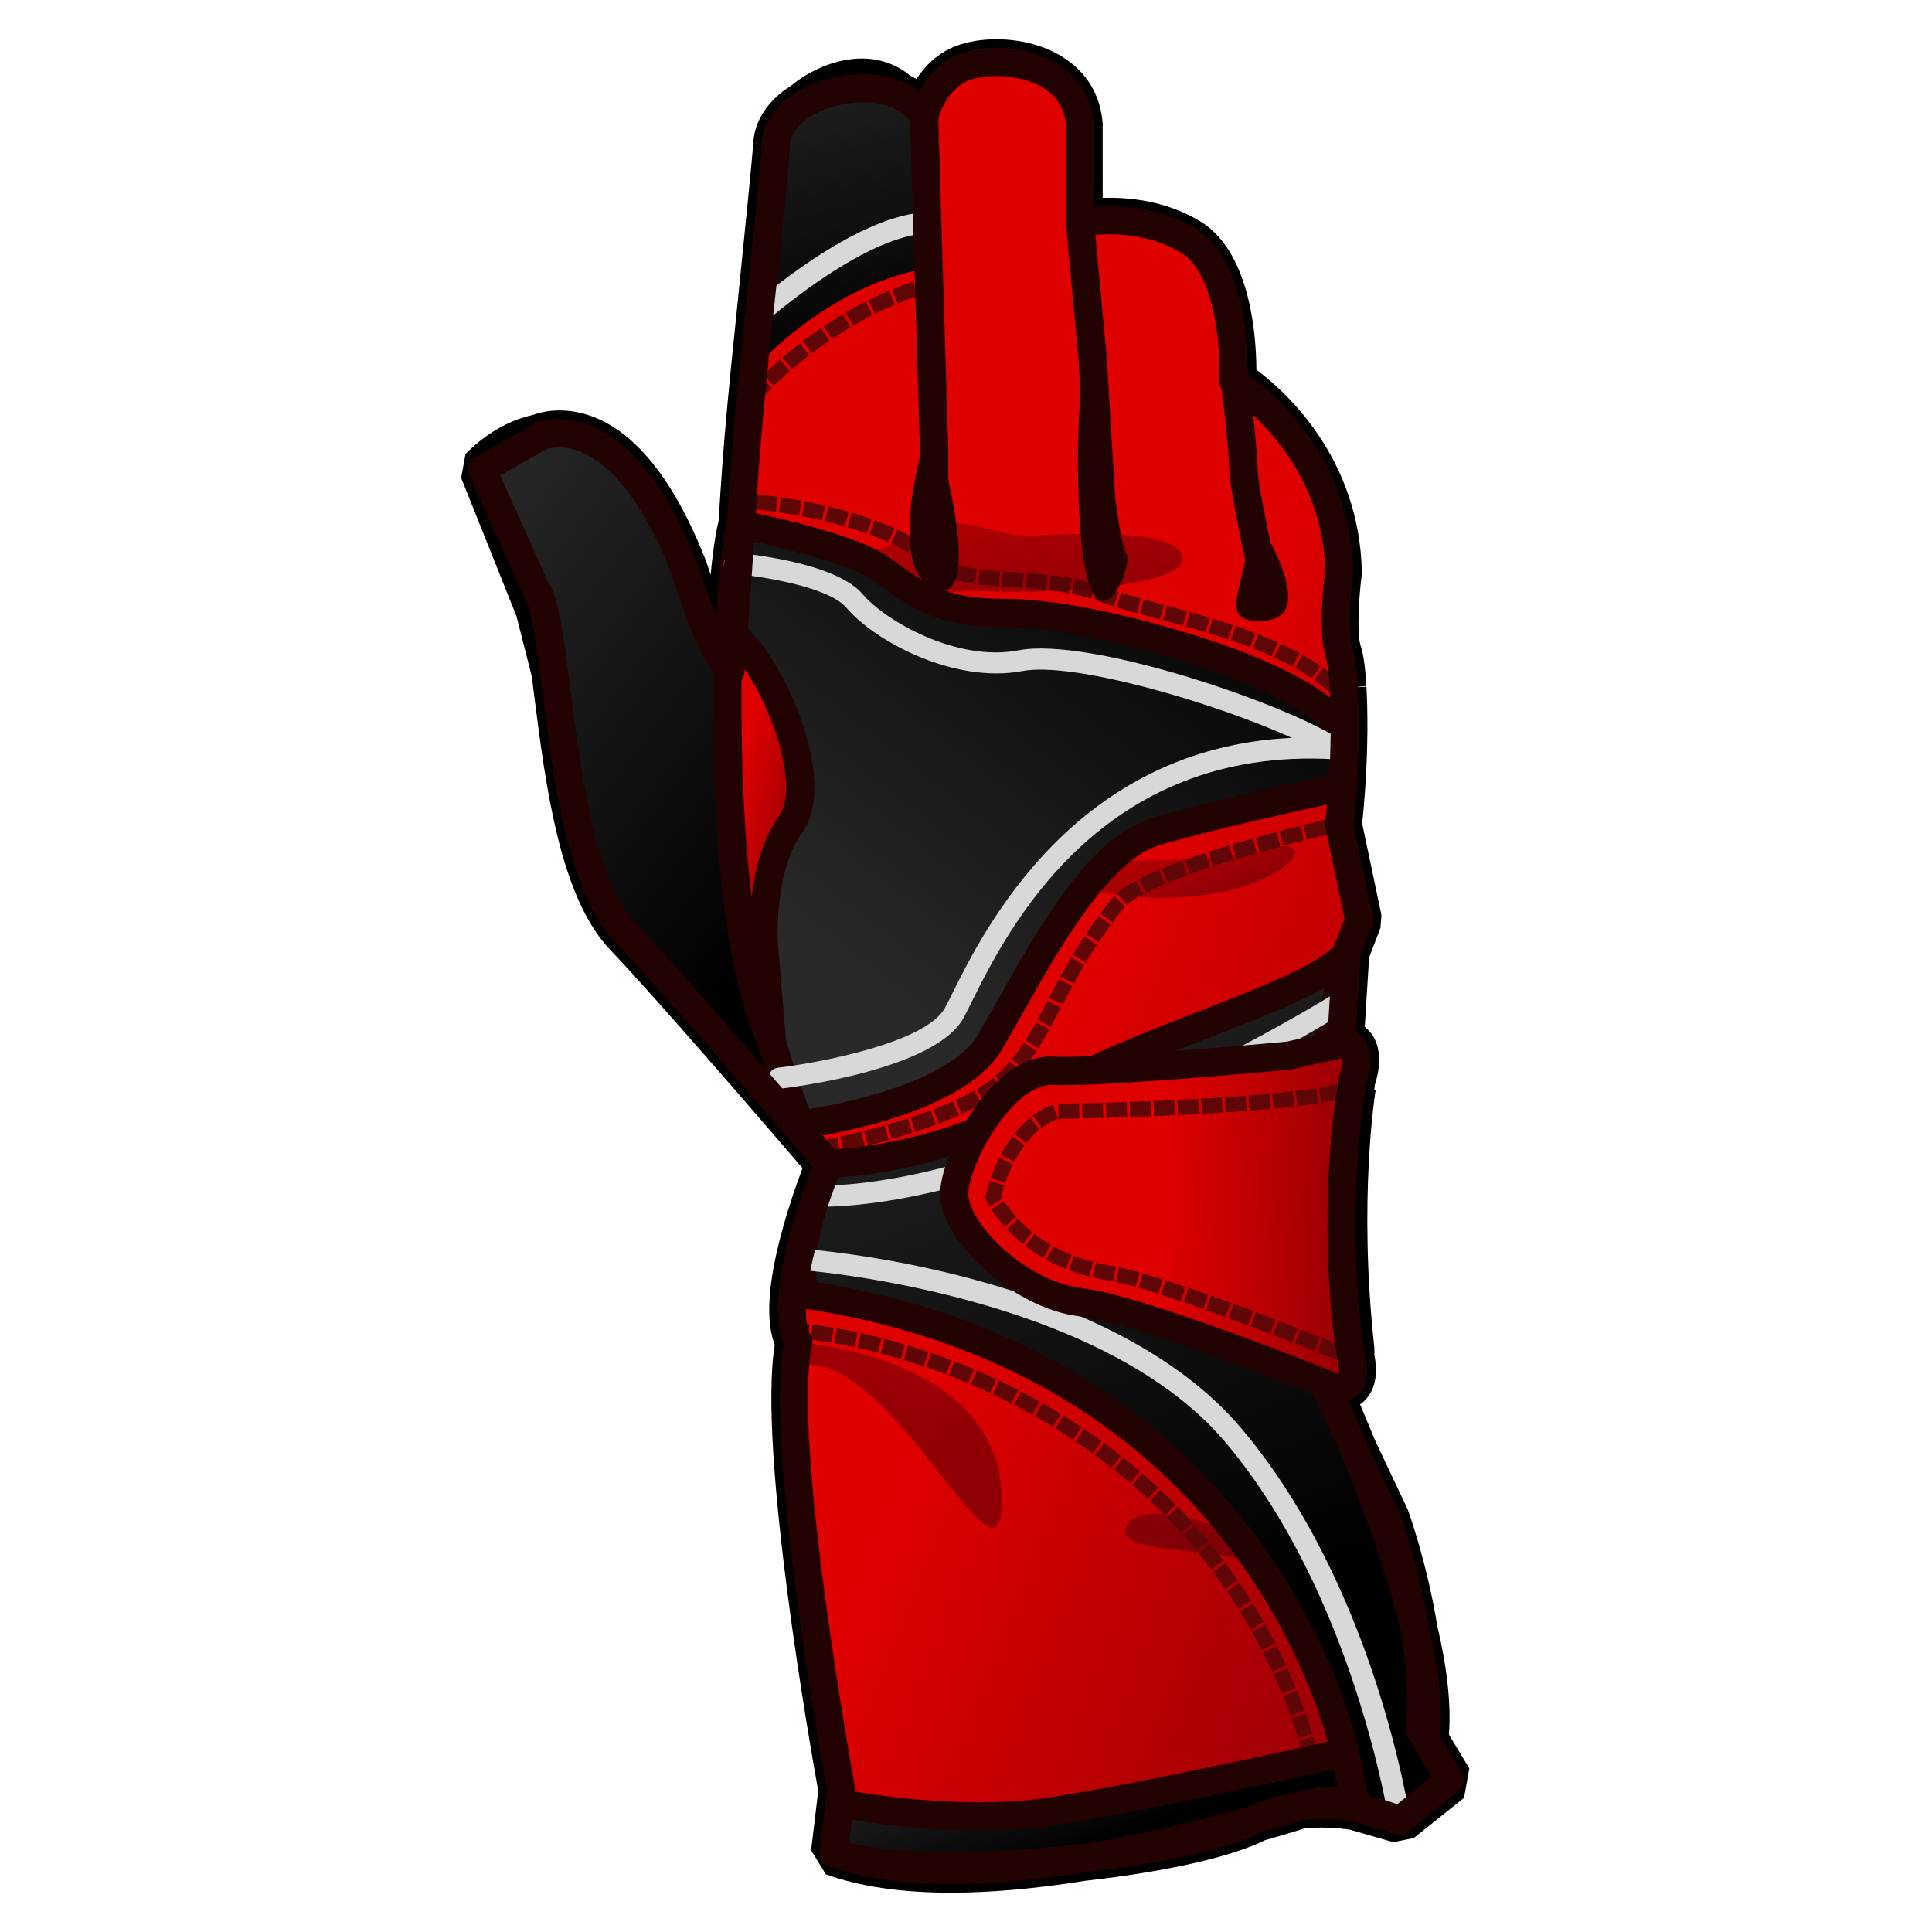 <?xml version="1.0" encoding="utf-8"?>
<!-- Generator: Adobe Illustrator 15.0.0, SVG Export Plug-In . SVG Version: 6.00 Build 0)  -->
<!DOCTYPE svg PUBLIC "-//W3C//DTD SVG 1.1//EN" "http://www.w3.org/Graphics/SVG/1.1/DTD/svg11.dtd">
<svg version="1.1" id="レイヤー_1" xmlns="http://www.w3.org/2000/svg" xmlns:xlink="http://www.w3.org/1999/xlink" x="0px"
	 y="0px" width="64px" height="64px" viewBox="0 0 64 64" style="enable-background:new 0 0 64 64;" xml:space="preserve">
<g>
	<path d="M31.494,62.698c-1.631,0-3.022-0.205-4.136-0.608l-0.489-0.794l0.236-1.971
		c-0.228-1.258-2.014-11.34-1.44-14.767c-0.26-0.691-0.243-1.681,0.05-3.009
		c0.137-0.622,0.327-1.295,0.566-2.001l0.138-0.4
		c0.061-0.171,0.117-0.322,0.166-0.45c-1.076-1.255-4.83-5.621-6.369-7.231
		c-1.674-1.75-2.144-5.46-2.522-8.442l-0.079-0.62l-0.508-1.999l-1.831-4.576
		l0.144-0.786c0.097-0.105,0.961-1.017,2.205-1.291l0.036-0.021l0.006,0.009
		l0.007-0.002l0.001,0.003c0.008-0.002,0.017-0.003,0.026-0.005l-0.002-0.007
		c0.176-0.061,0.462-0.133,0.831-0.133c1.332,0,3.256,0.87,4.869,5.015
		c0.007,0.022,0.06,0.185,0.141,0.426c0.015-0.16,0.031-0.315,0.048-0.463
		c0.084-0.735,0.173-1.146,0.217-1.321l0.064-1
		c0.069-1.107,0.18-2.407,0.347-4.093l0.176-1.715
		c0.322-3.149,0.521-5.175,0.561-5.701c0.033-0.739,0.483-1.427,1.266-1.917
		C26.881,2.283,27.759,1.938,28.548,1.938c0.604,0,1.157,0.197,1.608,0.571
		c0.069,0.033,0.136,0.069,0.202,0.107c0.274-0.421,0.692-0.854,1.319-1.096
		c0.368-0.142,0.839-0.22,1.328-0.22c1.643,0,3.368,0.858,3.522,2.776
		l0.001,2.478c0.793-0.021,2.039,0.064,3.221,0.772
		c1.679,1.007,1.865,3.812,1.871,4.922c0.953,0.71,3.419,2.911,3.493,6.707
		l-0.006,0.111c-0.092,0.705-0.166,1.934-0.032,2.333
		c0.057,0.171,0.139,0.495,0.188,1.325l-0.508,0.054l0.51-0.029
		c0.025,0.434,0.036,0.935,0.032,1.475c-0.006,0.641-0.03,1.262-0.071,1.87
		c-0.028,0.421-0.062,0.814-0.104,1.177l0.641,3.046l-0.034,0.423l-0.375,0.976
		l-0.144,2.3c0.082,0.063,0.156,0.139,0.22,0.226
		c0.207,0.282,0.395,0.807,0.113,1.703l-0.017,0.152L45.568,36.125
		c-0.006,0.035-0.582,3.6-0.043,8.494c0.008,0.066,0.007,0.159,0.001,0.255
		c0.119,0.591,0.045,1.081-0.234,1.427c-0.069,0.086-0.15,0.161-0.239,0.222
		c0.163,0.384,0.328,0.777,0.493,1.18l1.078,2.28
		c0.054,0.137,0.655,1.821,0.988,3.878c0.331,1.407,0.46,2.601,0.386,3.598
		l0.675,1.125l-0.175,0.972l-1.666,1.333l-0.677,0.136l-1.422-0.41
		c-0.426-0.068-0.983-0.106-1.528-0.042c-0.269,0.084-0.723,0.222-1.303,0.388
		c-1.128,0.56-3.31,1.046-5.937,1.341C34.341,62.562,32.825,62.698,31.494,62.698z
		 M28.432,60.855c1.754,0.469,4.255,0.455,7.331-0.041
		c2.457-0.277,4.571-0.737,5.422-1.178l0.236-0.1
		c0.646-0.186,1.142-0.336,1.399-0.417l0.126-0.027
		c0.729-0.097,1.412-0.065,2.127,0.062l1.124,0.321l0.852-0.683l-0.464-0.774
		l-0.102-0.472c0.099-0.861-0.016-2.004-0.342-3.396
		c-0.32-1.965-0.896-3.579-0.901-3.595l-1.066-2.25
		c-0.318-0.774-0.621-1.483-0.913-2.15l0.812-0.839
		c-0.005-0.042-0.013-0.094-0.026-0.158c-0.03-0.143-0.022-0.27-0.017-0.372
		C43.5,39.932,44.005,36.408,44.08,35.929l-0.04-0.032l0.05-0.308
		c0.104-0.354,0.101-0.501,0.093-0.535c0.019,0.08,0.16,0.235,0.352,0.235
		l-0.988-0.973c0.061-0.137,0.116-0.245,0.163-0.33l0.204-2.703L44.25,30.407
		l-0.631-3.197c0.046-0.371,0.081-0.779,0.109-1.194
		c0.041-0.602,0.063-1.192,0.068-1.758c0.005-0.549-0.006-1.017-0.029-1.422
		l0.006-0.004l-0.008-0.017c-0.041-0.694-0.103-0.905-0.114-0.94
		c-0.275-0.829-0.096-2.488-0.039-2.943c-0.101-3.731-3.017-5.578-3.142-5.655
		l-0.356-0.672c0.036-0.836-0.095-3.365-1.137-3.99
		c-1.426-0.855-3.033-0.494-3.042-0.493l-0.906-0.733v-3.25
		c-0.104-1.269-1.705-1.336-2.024-1.336c-0.304,0-0.592,0.043-0.789,0.119
		c-0.668,0.257-0.865,1.105-0.867,1.114l-1.387,0.224
		C29.86,4.08,29.688,3.938,29.45,3.835l-0.21-0.136
		c-0.505-0.463-1.392-0.269-2.156,0.35c-0.279,0.181-0.623,0.446-0.639,0.787
		c-0.052,0.714-0.336,3.528-0.565,5.767l-0.174,1.693
		c-0.167,1.682-0.276,2.965-0.344,4.053l-0.101,1.249v-0
		c0,0-0.093,0.333-0.187,1.147c-0.071,0.622-0.123,1.361-0.154,2.199l-0.038,0.018
		c-0.005,0.133-0.02,0.559-0.03,1.171l-1.404,0.355l-0.794-1.486
		c-0.361-0.908-0.661-1.851-0.673-1.891c-1.409-3.618-2.886-4.013-3.455-4.013
		c-0.176,0-0.297,0.036-0.341,0.051l-0.001-0.001l-0.183,0.06
		c-0.462,0.088-0.87,0.344-1.14,0.553l1.686,4.23l0.537,2.135l0.096,0.71
		c0.332,2.617,0.786,6.202,2.118,7.594c1.827,1.911,6.519,7.403,6.718,7.635
		l0.123,0.773c-0.003,0.008-0.134,0.326-0.307,0.809l-0.129,0.373
		c-0.221,0.654-0.401,1.291-0.525,1.852c-0.347,1.575-0.147,2.107-0.077,2.232
		l0.075,0.531c-0.566,2.474,0.836,11.328,1.424,14.531l0.007,0.226L28.432,60.855z"/>
	<g>
		<linearGradient id="SVGID_1_" gradientUnits="userSpaceOnUse" x1="35.812" y1="33.752" x2="57.478" y2="42.335">
			<stop  offset="0" style="stop-color:#DF0000"/>
			<stop  offset="0.386" style="stop-color:#BD0003"/>
			<stop  offset="1" style="stop-color:#7F0009"/>
		</linearGradient>
		<path style="fill:url(#SVGID_1_);" d="M17.746,19.503l-1.775-3.951l2.059-1.167
			c-1.208,0.776,2.031-2.277,4.667,4.5c0,0,1,3.167,1.5,3.333
			c0,0,0.167-1.917,0.417-5.917s1-9.667,1.083-11.5s3.917-2.667,4.917-0.917
			c0,0,0.25-1.25,1.333-1.667s3.666-0.167,3.833,1.917v3.25
			c0,0,1.918-0.417,3.584,0.583s1.5,4.667,1.5,4.667s3.417,2.083,3.5,6.333
			c0,0-0.25,1.917,0,2.667s0.25,3.667,0,5.667l0.666,3.167l-0.416,1.083L44.446,34.219
			c0,0-1.751,2.25-0.667,11.5l2.167,4.584c0,0,1.416,3.916,1.083,7l1,1.666l-1.666,1.334
			c0,0-2.584-1.166-4.834,0s-10.834,2.082-13.916,1.082l0.25-2.082
			c0,0-2.142-11.668-1.417-14.834c-0.833-1.5,1-5.916,1-5.916
			s-4.856-5.687-6.689-7.604C18.379,28.463,18.604,20.761,17.746,19.503z"/>
		<g>
			<path style="fill:#600606;" d="M25.334,13.087l-0.372-0.334c0,0,0.086-0.096,0.251-0.259
				l0.352,0.355C25.417,12.996,25.337,13.084,25.334,13.087z"/>
			<path style="fill:#600606;" d="M25.635,12.779l-0.349-0.358
				c0.141-0.137,0.327-0.311,0.554-0.507l0.327,0.378
				C25.949,12.48,25.771,12.647,25.635,12.779z M26.246,12.224L25.922,11.844
				c0.173-0.147,0.367-0.307,0.582-0.472l0.306,0.396
				C26.602,11.928,26.413,12.081,26.246,12.224z M26.891,11.706l-0.302-0.398
				c0.188-0.143,0.392-0.29,0.608-0.438l0.281,0.414
				C27.269,11.425,27.073,11.567,26.891,11.706z M27.564,11.225l-0.278-0.415
				c0.2-0.134,0.412-0.269,0.634-0.4l0.256,0.43
				C27.962,10.966,27.758,11.096,27.564,11.225z M28.265,10.787l-0.252-0.432
				c0.21-0.123,0.431-0.244,0.659-0.36l0.228,0.445
				C28.679,10.553,28.467,10.669,28.265,10.787z M28.99,10.395l-0.223-0.447
				c0.22-0.11,0.448-0.215,0.683-0.314l0.194,0.461
				C29.42,10.189,29.202,10.29,28.99,10.395z M29.74,10.054l-0.19-0.462
				c0.229-0.095,0.464-0.183,0.706-0.264l0.158,0.475
				C30.183,9.879,29.958,9.964,29.74,10.054z"/>
			<path style="fill:#600606;" d="M30.52,9.768l-0.153-0.476
				c0.114-0.037,0.228-0.072,0.344-0.104l0.137,0.48
				C30.737,9.7,30.628,9.733,30.52,9.768z"/>
		</g>
		<linearGradient id="SVGID_2_" gradientUnits="userSpaceOnUse" x1="40.521" y1="47.976" x2="39.844" y2="50.849">
			<stop  offset="0" style="stop-color:#DF0000"/>
			<stop  offset="0.253" style="stop-color:#BD0002"/>
			<stop  offset="0.809" style="stop-color:#660007"/>
			<stop  offset="1" style="stop-color:#470009"/>
		</linearGradient>
		<path style="opacity:0.49;fill:url(#SVGID_2_);" d="M40.388,50.602c0,0-2.676-1.033-3.088,0
			s4.017,0.514,4.628,1.504S41.471,50.486,40.388,50.602z"/>
		<g>
			<path style="fill:#600606;" d="M24.935,16.864c-0.211-0.021-0.333-0.028-0.336-0.028
				l0.029-0.499c0,0,0.129,0.007,0.355,0.029L24.935,16.864z"/>
			<path style="fill:#600606;" d="M44.056,22.942c-0.154-0.142-0.327-0.28-0.513-0.412
				l0.289-0.408c0.203,0.144,0.392,0.295,0.562,0.451L44.056,22.942z M43.465,22.476
				c-0.18-0.123-0.369-0.24-0.566-0.35l0.244-0.437
				c0.211,0.118,0.414,0.243,0.605,0.375L43.465,22.476z M42.815,22.08
				c-0.195-0.106-0.396-0.206-0.603-0.301l0.211-0.454
				c0.216,0.1,0.427,0.205,0.63,0.316L42.815,22.08z M42.126,21.739
				c-0.204-0.092-0.414-0.18-0.625-0.263l0.184-0.465
				c0.219,0.086,0.435,0.177,0.646,0.272L42.126,21.739z M41.411,21.441
				c-0.211-0.082-0.425-0.159-0.64-0.231l0.162-0.474
				c0.221,0.076,0.44,0.155,0.657,0.238L41.411,21.441z M40.679,21.178
				c-0.217-0.073-0.434-0.142-0.649-0.208l0.146-0.478
				c0.22,0.067,0.442,0.138,0.663,0.212L40.679,21.178z M39.935,20.941
				c-0.221-0.067-0.44-0.131-0.656-0.191l0.135-0.481
				c0.22,0.062,0.443,0.126,0.668,0.194L39.935,20.941z M39.184,20.724
				l-0.663-0.182l0.131-0.482l0.667,0.183L39.184,20.724z M38.426,20.517
				l-0.667-0.18l0.131-0.482l0.665,0.18L38.426,20.517z M37.663,20.311
				c-0.243-0.067-0.468-0.131-0.671-0.194l0.148-0.478
				c0.197,0.061,0.418,0.124,0.655,0.189L37.663,20.311z M36.897,20.086
				c-0.136-0.043-0.261-0.086-0.373-0.128c-0.092-0.035-0.186-0.068-0.279-0.098
				l0.152-0.477c0.102,0.033,0.203,0.068,0.305,0.106
				c0.104,0.04,0.22,0.08,0.346,0.12L36.897,20.086z M36.155,19.832
				c-0.215-0.065-0.431-0.118-0.646-0.161l0.1-0.49
				c0.23,0.046,0.462,0.103,0.69,0.173L36.155,19.832z M35.417,19.652
				c-0.223-0.042-0.445-0.074-0.665-0.1l0.059-0.497
				c0.231,0.027,0.464,0.062,0.698,0.105L35.417,19.652z M34.655,19.542
				c-0.229-0.025-0.455-0.044-0.677-0.06l0.035-0.499
				c0.228,0.017,0.461,0.036,0.696,0.062L34.655,19.542z M33.88,19.475
				l-0.687-0.045l0.033-0.499l0.688,0.045L33.88,19.475z M33.095,19.423
				c-0.244-0.018-0.479-0.038-0.701-0.067l0.064-0.496
				c0.214,0.028,0.438,0.047,0.672,0.064L33.095,19.423z M32.293,19.342
				c-0.274-0.039-0.507-0.089-0.712-0.153l0.148-0.478
				c0.18,0.056,0.387,0.1,0.634,0.135L32.293,19.342z M31.479,19.156
				c-0.268-0.093-0.489-0.213-0.678-0.366l0.314-0.389
				c0.144,0.116,0.316,0.208,0.528,0.282L31.479,19.156z M30.727,18.73
				c-0.162-0.129-0.344-0.255-0.54-0.374l0.259-0.428
				c0.214,0.13,0.414,0.268,0.593,0.41L30.727,18.73z M30.104,18.307
				c-0.189-0.111-0.386-0.213-0.589-0.308l0.211-0.453
				c0.218,0.102,0.43,0.211,0.632,0.331L30.104,18.307z M29.428,17.959
				c-0.203-0.092-0.412-0.177-0.623-0.255l0.174-0.469
				c0.222,0.082,0.441,0.171,0.655,0.268L29.428,17.959z M28.715,17.672
				c-0.213-0.077-0.428-0.146-0.642-0.21l0.143-0.479
				c0.223,0.066,0.446,0.139,0.668,0.219L28.715,17.672z M27.98,17.435
				c-0.221-0.064-0.44-0.122-0.655-0.173l0.116-0.486
				c0.223,0.053,0.45,0.112,0.679,0.179L27.98,17.435z M27.23,17.24
				c-0.229-0.054-0.452-0.1-0.665-0.141l0.093-0.491
				c0.22,0.042,0.449,0.09,0.685,0.145L27.23,17.24z M26.47,17.081
				c-0.24-0.044-0.465-0.081-0.672-0.111l0.073-0.495
				c0.211,0.031,0.444,0.069,0.689,0.115L26.47,17.081z M25.703,16.956
				c-0.266-0.037-0.496-0.064-0.676-0.083l0.052-0.497
				c0.185,0.019,0.421,0.047,0.694,0.085L25.703,16.956z"/>
			<path style="fill:#600606;" d="M44.361,23.252c-0.072-0.082-0.148-0.161-0.229-0.238
				l0.348-0.359c0.09,0.086,0.176,0.175,0.256,0.267L44.361,23.252z"/>
		</g>
		<g>
			<path style="fill:#600606;" d="M26.762,44.366c-0.21-0.023-0.326-0.03-0.33-0.03
				l0.028-0.5c0,0,0.126,0.008,0.358,0.034L26.762,44.366z"/>
			<path style="fill:#600606;" d="M43.212,58.337c-0.045-0.176-0.104-0.399-0.184-0.663
				l0.479-0.145c0.082,0.273,0.145,0.505,0.189,0.687L43.212,58.337z M43,57.58
				c-0.062-0.198-0.135-0.418-0.218-0.655l0.471-0.166
				c0.087,0.243,0.161,0.469,0.224,0.673L43,57.58z M42.75,56.833
				c-0.075-0.204-0.156-0.42-0.248-0.646L42.965,56
				c0.094,0.231,0.179,0.453,0.254,0.661L42.75,56.833z M42.465,56.098
				c-0.085-0.203-0.177-0.416-0.276-0.635l0.455-0.207
				c0.102,0.225,0.195,0.441,0.282,0.648L42.465,56.098z M42.148,55.373
				c-0.094-0.202-0.194-0.409-0.302-0.621l0.445-0.227
				c0.111,0.218,0.214,0.431,0.31,0.639L42.148,55.373z M41.802,54.665
				c-0.104-0.199-0.213-0.402-0.328-0.609l0.436-0.244
				c0.119,0.211,0.23,0.42,0.336,0.623L41.802,54.665z M41.426,53.971
				c-0.112-0.194-0.229-0.394-0.354-0.595l0.426-0.262
				c0.126,0.205,0.247,0.408,0.361,0.608L41.426,53.971z M41.021,53.291
				c-0.119-0.191-0.245-0.384-0.377-0.577l0.414-0.281
				c0.136,0.199,0.264,0.397,0.387,0.595L41.021,53.291z M40.588,52.633
				c-0.127-0.187-0.261-0.374-0.4-0.562l0.4-0.299
				c0.144,0.193,0.281,0.387,0.412,0.577L40.588,52.633z M40.127,51.991
				c-0.136-0.182-0.277-0.362-0.425-0.543l0.389-0.316
				c0.151,0.187,0.297,0.373,0.437,0.561L40.127,51.991z M39.64,51.371
				c-0.144-0.175-0.293-0.351-0.447-0.524l0.373-0.332
				c0.16,0.18,0.313,0.359,0.461,0.54L39.64,51.371z M39.128,50.774
				c-0.152-0.169-0.31-0.338-0.472-0.506l0.359-0.348
				c0.166,0.172,0.327,0.345,0.483,0.518L39.128,50.774z M38.587,50.198
				c-0.159-0.163-0.322-0.323-0.492-0.483l0.344-0.363
				c0.174,0.164,0.343,0.33,0.506,0.497L38.587,50.198z M38.023,49.647
				c-0.165-0.155-0.337-0.309-0.513-0.461l0.326-0.379
				c0.182,0.156,0.357,0.315,0.528,0.475L38.023,49.647z M37.435,49.121
				c-0.081-0.069-0.164-0.14-0.248-0.209c-0.096-0.079-0.19-0.155-0.284-0.23
				l0.311-0.391c0.098,0.077,0.194,0.155,0.291,0.235
				c0.087,0.07,0.172,0.143,0.257,0.216L37.435,49.121z M36.827,48.622
				c-0.186-0.145-0.369-0.283-0.553-0.419l0.297-0.402
				c0.188,0.138,0.375,0.28,0.562,0.427L36.827,48.622z M36.194,48.146
				c-0.188-0.137-0.377-0.269-0.565-0.396l0.279-0.414
				c0.194,0.13,0.388,0.266,0.581,0.406L36.194,48.146z M35.546,47.694
				c-0.193-0.131-0.387-0.255-0.58-0.374l0.264-0.426
				c0.198,0.123,0.396,0.251,0.596,0.384L35.546,47.694z M34.881,47.267
				c-0.198-0.123-0.396-0.239-0.594-0.351l0.246-0.436
				c0.203,0.115,0.407,0.235,0.611,0.362L34.881,47.267z M34.2,46.867
				c-0.203-0.114-0.405-0.225-0.607-0.329l0.23-0.443
				c0.206,0.106,0.414,0.219,0.623,0.337L34.2,46.867z M33.505,46.493
				c-0.209-0.107-0.416-0.21-0.62-0.306l0.213-0.453
				c0.21,0.1,0.421,0.204,0.636,0.313L33.505,46.493z M32.795,46.145
				c-0.213-0.1-0.424-0.194-0.631-0.283l0.196-0.459
				c0.212,0.091,0.428,0.188,0.646,0.289L32.795,46.145z M32.072,45.824
				c-0.217-0.093-0.431-0.179-0.641-0.26l0.18-0.467
				c0.215,0.083,0.434,0.171,0.657,0.266L32.072,45.824z M31.34,45.528
				c-0.222-0.084-0.439-0.162-0.652-0.235l0.164-0.473
				c0.216,0.075,0.438,0.155,0.665,0.241L31.34,45.528z M30.596,45.262
				c-0.226-0.077-0.446-0.147-0.659-0.212l0.146-0.479
				c0.218,0.066,0.443,0.139,0.674,0.216L30.596,45.262z M29.842,45.021
				c-0.23-0.068-0.453-0.13-0.666-0.186l0.127-0.484
				c0.218,0.058,0.445,0.121,0.682,0.191L29.842,45.021z M29.08,44.811
				c-0.236-0.062-0.46-0.115-0.671-0.161l0.107-0.488
				c0.217,0.048,0.447,0.102,0.69,0.165L29.08,44.811z M28.311,44.628
				c-0.247-0.054-0.473-0.097-0.677-0.133l0.086-0.492
				c0.21,0.036,0.444,0.081,0.697,0.137L28.311,44.628z M27.536,44.479
				c-0.273-0.047-0.503-0.078-0.681-0.101l0.062-0.496
				c0.184,0.022,0.421,0.056,0.705,0.104L27.536,44.479z"/>
			<path style="fill:#600606;" d="M43.309,58.771c-0.001-0.004-0.021-0.118-0.069-0.322
				l0.486-0.115c0.055,0.228,0.075,0.354,0.075,0.354L43.309,58.771z"/>
		</g>
		<linearGradient id="SVGID_3_" gradientUnits="userSpaceOnUse" x1="25.697" y1="-0.057" x2="28.613" y2="12.027">
			<stop  offset="0" style="stop-color:#292929"/>
			<stop  offset="0.843" style="stop-color:#070707"/>
			<stop  offset="1" style="stop-color:#000000"/>
		</linearGradient>
		<path style="fill:url(#SVGID_3_);" d="M24.958,12.237c0,0,2.487-2.851,5.821-3.351
			c0,0,0.432-4.397-1.033-5.74c-1.467-1.343-3.971,0.588-4.05,1.657
			S24.958,12.237,24.958,12.237z"/>
		<linearGradient id="SVGID_4_" gradientUnits="userSpaceOnUse" x1="13.198" y1="18.316" x2="27.266" y2="28.909">
			<stop  offset="0" style="stop-color:#292929"/>
			<stop  offset="0.843" style="stop-color:#070707"/>
			<stop  offset="1" style="stop-color:#000000"/>
		</linearGradient>
		<path style="fill:url(#SVGID_4_);" d="M15.971,15.553c0,0,1.851-2.034,3.754-0.642
			c1.905,1.392,3.713,6.028,3.713,6.028l0.697,1.241c0,0,0.296,12.605,2.054,14.238
			l-5.769-5.911l-2.6-10.333L15.971,15.553z"/>
		<linearGradient id="SVGID_5_" gradientUnits="userSpaceOnUse" x1="32.263" y1="36.896" x2="29.955" y2="46.685">
			<stop  offset="0" style="stop-color:#DF0000"/>
			<stop  offset="0.253" style="stop-color:#BD0002"/>
			<stop  offset="0.809" style="stop-color:#660007"/>
			<stop  offset="1" style="stop-color:#470009"/>
		</linearGradient>
		<path style="opacity:0.49;fill:url(#SVGID_5_);" d="M26.446,44.469c0,0,6.741,0.404,6.741,5.25
			c0,3.584-3.604-4.918-6.618-4.5L26.446,44.469z"/>
		<linearGradient id="SVGID_6_" gradientUnits="userSpaceOnUse" x1="37.388" y1="25.113" x2="38.887" y2="30.111">
			<stop  offset="0" style="stop-color:#DF0000"/>
			<stop  offset="0.253" style="stop-color:#BD0002"/>
			<stop  offset="0.809" style="stop-color:#660007"/>
			<stop  offset="1" style="stop-color:#470009"/>
		</linearGradient>
		<path style="opacity:0.49;fill:url(#SVGID_6_);" d="M33.805,28.47c0,0,6.079,0.25,8.123-0.333
			s0.776,1.39-2.79,1.583S33.805,28.47,33.805,28.47z"/>
		<path style="fill:#D8D8D8;" d="M25.148,10.736c-0.097,0-0.192-0.04-0.262-0.118
			c-0.128-0.145-0.115-0.366,0.029-0.494c0.134-0.119,3.306-2.914,5.672-3.087
			c0.179-0.01,0.36,0.13,0.375,0.324c0.014,0.192-0.131,0.36-0.324,0.375
			c-2.131,0.156-5.227,2.885-5.258,2.913
			C25.314,10.707,25.231,10.736,25.148,10.736z"/>
		<g>
			<polygon style="fill:#600606;" points="44.083,27.624 43.968,27.138 44.309,27.059 
				44.418,27.547 			"/>
			<path style="fill:#600606;" d="M27.947,38.137l-0.104-0.488
				c0.184-0.04,0.417-0.094,0.684-0.16l0.121,0.484
				C28.375,38.041,28.136,38.097,27.947,38.137z M28.747,37.948l-0.123-0.484
				c0.21-0.054,0.44-0.114,0.68-0.182l0.136,0.48
				C29.195,37.832,28.961,37.895,28.747,37.948z M29.538,37.734l-0.137-0.48
				c0.217-0.062,0.442-0.13,0.671-0.204l0.154,0.475
				C29.992,37.601,29.761,37.671,29.538,37.734z M30.324,37.493l-0.156-0.475
				c0.219-0.072,0.441-0.149,0.66-0.232l0.177,0.469
				C30.779,37.34,30.55,37.419,30.324,37.493z M31.1,37.219l-0.178-0.467
				c0.218-0.083,0.434-0.173,0.643-0.266l0.205,0.455
				C31.553,37.04,31.328,37.132,31.1,37.219z M31.865,36.898l-0.21-0.453
				c0.215-0.1,0.421-0.204,0.614-0.313l0.248,0.434
				C32.312,36.683,32.093,36.793,31.865,36.898z M32.607,36.514l-0.254-0.432
				c0.21-0.123,0.396-0.251,0.552-0.38l0.318,0.387
				C33.047,36.233,32.839,36.377,32.607,36.514z M33.307,36.018l-0.329-0.377
				c0.17-0.148,0.326-0.304,0.476-0.477l0.377,0.328
				C33.666,35.683,33.494,35.854,33.307,36.018z M33.9,35.411l-0.385-0.32
				c0.146-0.175,0.278-0.357,0.403-0.547l0.418,0.273
				C34.194,35.036,34.051,35.229,33.9,35.411z M34.394,34.729l-0.422-0.268
				c0.121-0.192,0.236-0.391,0.352-0.599l0.438,0.242
				C34.642,34.321,34.521,34.529,34.394,34.729z M34.811,34.013l-0.439-0.236
				c0.107-0.201,0.217-0.409,0.329-0.625l0.443,0.232
				C35.029,33.602,34.92,33.812,34.811,34.013z M35.205,33.267l-0.457-0.205
				c0.116-0.221,0.222-0.422,0.334-0.629l0.439,0.238
				C35.41,32.876,35.306,33.074,35.205,33.267z M35.569,32.582l-0.439-0.239
				c0.11-0.202,0.228-0.41,0.355-0.625l0.43,0.256
				C35.791,32.183,35.676,32.385,35.569,32.582z M35.968,31.887l-0.43-0.257
				c0.118-0.197,0.245-0.4,0.383-0.61l0.418,0.275
				C36.205,31.498,36.082,31.695,35.968,31.887z M36.394,31.212l-0.416-0.277
				c0.128-0.192,0.265-0.389,0.412-0.59l0.404,0.295
				C36.65,30.835,36.518,31.026,36.394,31.212z M36.853,30.56l-0.4-0.299
				c0.116-0.157,0.239-0.317,0.369-0.48c0.029-0.036,0.059-0.069,0.091-0.103
				l0.357,0.351c-0.022,0.022-0.042,0.044-0.06,0.066
				C37.086,30.25,36.967,30.407,36.853,30.56z M37.33,29.971L37,29.596
				c0.155-0.137,0.37-0.279,0.639-0.423L37.875,29.614
				C37.64,29.74,37.456,29.86,37.33,29.971z M37.961,29.569l-0.229-0.444
				c0.199-0.103,0.422-0.205,0.663-0.307l0.193,0.461
				C38.361,29.375,38.15,29.472,37.961,29.569z M38.681,29.24l-0.189-0.462
				c0.213-0.088,0.438-0.175,0.672-0.26l0.172,0.47
				C39.107,29.071,38.888,29.155,38.681,29.24z M39.428,28.955l-0.168-0.471
				c0.221-0.079,0.448-0.157,0.679-0.232l0.156,0.475
				C39.868,28.801,39.645,28.877,39.428,28.955z M40.189,28.695l-0.154-0.476
				c0.226-0.074,0.455-0.145,0.684-0.214l0.145,0.479
				C40.639,28.552,40.413,28.622,40.189,28.695z M40.961,28.455l-0.145-0.479
				c0.231-0.069,0.461-0.136,0.686-0.2l0.137,0.481
				C41.416,28.321,41.188,28.387,40.961,28.455z M41.735,28.23l-0.135-0.481
				c0.237-0.066,0.468-0.129,0.688-0.188l0.129,0.483
				C42.199,28.102,41.971,28.165,41.735,28.23z M42.516,28.018l-0.129-0.483
				c0.246-0.065,0.479-0.125,0.692-0.179l0.121,0.485
				C42.989,27.893,42.76,27.952,42.516,28.018z M43.299,27.815l-0.121-0.485
				c0.273-0.068,0.51-0.125,0.693-0.169l0.117,0.486
				C43.805,27.691,43.57,27.748,43.299,27.815z"/>
			<path style="fill:#600606;" d="M27.492,38.232l-0.092-0.492
				c0.001,0,0.124-0.023,0.333-0.067l0.104,0.488
				C27.62,38.208,27.492,38.232,27.492,38.232z"/>
		</g>
		<linearGradient id="SVGID_7_" gradientUnits="userSpaceOnUse" x1="31.532" y1="9.851" x2="33.781" y2="20.181">
			<stop  offset="0" style="stop-color:#DF0000"/>
			<stop  offset="0.253" style="stop-color:#BD0002"/>
			<stop  offset="0.809" style="stop-color:#660007"/>
			<stop  offset="1" style="stop-color:#470009"/>
		</linearGradient>
		<path style="opacity:0.49;fill:url(#SVGID_7_);" d="M27.613,18.378c0,0,0.744,0.314,2.554-0.637
			s2.507,0.074,4.09,0s4.667-0.22,4.917,0.687s-3.728,1.254-6.442,1.157
			s-2.975,0.687-2.975,0.687L27.613,18.378z"/>
		<path style="fill:#230202;" d="M30.946,18.771c-0.258,0-0.468-0.209-0.468-0.468v-3.333
			L30.146,3.9c-0.008-0.258,0.195-0.474,0.453-0.481
			c0.247-0.028,0.474,0.195,0.481,0.453l0.333,11.083l0,3.347
			C31.414,18.561,31.205,18.771,30.946,18.771z"/>
		<path style="fill:#230202;" d="M36.613,19.271c-0.246,0-0.452-0.191-0.467-0.439
			l-0.417-6.917l-0.416-4.485c-0.023-0.257,0.165-0.485,0.423-0.509
			c0.253-0.026,0.485,0.165,0.509,0.423l0.417,4.5l0.418,6.931
			c0.016,0.258-0.181,0.479-0.438,0.495C36.632,19.27,36.622,19.271,36.613,19.271
			z"/>
		<path style="fill:#230202;" d="M41.928,19.971c-0.215,0-0.408-0.149-0.457-0.367
			c-0.072-0.33-0.71-3.24-0.74-3.946c-0.065-1.45-0.327-3.218-0.33-3.236
			c-0.038-0.255,0.139-0.493,0.394-0.531c0.254-0.034,0.494,0.137,0.532,0.394
			c0.011,0.074,0.271,1.833,0.338,3.332c0.023,0.53,0.528,2.913,0.721,3.787
			c0.056,0.252-0.104,0.502-0.356,0.557
			C41.994,19.967,41.961,19.971,41.928,19.971z"/>
		<g>
			<linearGradient id="SVGID_8_" gradientUnits="userSpaceOnUse" x1="26.984" y1="31.245" x2="39.234" y2="15.746">
				<stop  offset="0" style="stop-color:#292929"/>
				<stop  offset="0.843" style="stop-color:#070707"/>
				<stop  offset="1" style="stop-color:#000000"/>
			</linearGradient>
			<path style="fill:url(#SVGID_8_);" d="M24.545,17.376c0,0,3.484,0.676,4.568,1.426
				c1.083,0.75,1.833,1.5,4.083,1.5s5.084,0.834,6.167,1.167s4.121,1.331,5.186,2.749
				l-0.071,1.848c0,0-3.96,0.819-6.204,1.486s-4.241,4.892-5.492,6.986
				C31.529,36.635,26.52,37.25,26.52,37.25s-2.073-4.613-2.323-11.28
				C23.946,19.303,24.545,17.376,24.545,17.376z"/>
			<path style="fill:#230202;" d="M26.52,37.718c-0.183,0-0.351-0.106-0.427-0.276
				C26.007,37.25,23.979,32.669,23.729,25.987c-0.25-6.67,0.344-8.668,0.369-8.75
				c0.071-0.228,0.3-0.367,0.536-0.32c0.366,0.071,3.613,0.717,4.745,1.5
				l0.372,0.264c0.897,0.644,1.606,1.153,3.445,1.153
				c1.598,0,3.777,0.411,6.305,1.188c1.918,0.59,4.416,1.575,5.422,2.915
				c0.064,0.086,0.098,0.191,0.094,0.299l-0.071,1.848
				c-0.009,0.215-0.162,0.396-0.373,0.44c-0.039,0.008-3.967,0.823-6.166,1.477
				c-1.688,0.501-3.397,3.549-4.53,5.565c-0.25,0.446-0.482,0.859-0.693,1.213
				c-1.354,2.266-6.392,2.908-6.606,2.935
				C26.558,37.717,26.538,37.718,26.52,37.718z M24.905,17.928
				c-0.149,0.859-0.423,3.179-0.242,8.024c0.207,5.518,1.692,9.637,2.149,10.784
				c1.533-0.238,4.71-1.003,5.567-2.438c0.207-0.347,0.435-0.752,0.681-1.19
				c1.278-2.276,3.028-5.395,5.08-6.004c1.867-0.555,4.853-1.203,5.884-1.421
				L44.075,24.375c-0.732-0.85-2.442-1.718-4.85-2.458
				c-3.081-0.948-4.979-1.146-6.029-1.146c-2.14,0-3.039-0.646-3.99-1.329
				l-0.359-0.255C28.132,18.693,26.056,18.175,24.905,17.928z"/>
		</g>
		<path style="fill:#D8D8D8;" d="M25.804,36.068c-0.175,0-0.326-0.131-0.347-0.309
			c-0.022-0.191,0.115-0.366,0.307-0.389c1.326-0.157,4.906-0.819,5.54-1.985
			c0.07-0.128,0.154-0.297,0.254-0.499c1.029-2.069,4.032-8.109,11.236-8.443
			c-2.582-1.174-7.249-2.533-8.923-2.214c-2.241,0.427-4.872-0.967-5.833-2.097
			c-0.607-0.714-2.904-1.053-3.738-1.124c-0.193-0.016-0.336-0.186-0.319-0.378
			c0.016-0.192,0.191-0.341,0.378-0.319c0.336,0.028,3.312,0.309,4.213,1.368
			c0.749,0.882,3.124,2.26,5.167,1.863c2.355-0.451,8.807,1.748,10.675,2.967
			c0.133,0.086,0.19,0.251,0.141,0.402c-0.049,0.15-0.225,0.236-0.352,0.24
			c-7.799-0.45-10.863,5.724-12.018,8.046c-0.105,0.211-0.193,0.388-0.266,0.521
			c-0.92,1.692-5.548,2.284-6.073,2.347
			C25.832,36.068,25.818,36.068,25.804,36.068z"/>
		<g>
			<linearGradient id="SVGID_9_" gradientUnits="userSpaceOnUse" x1="31.958" y1="28.16" x2="42.124" y2="53.075">
				<stop  offset="0" style="stop-color:#292929"/>
				<stop  offset="0.843" style="stop-color:#070707"/>
				<stop  offset="1" style="stop-color:#000000"/>
			</linearGradient>
			<path style="fill:url(#SVGID_9_);" d="M27.446,38.553c0,0,3.791-0.084,6.896-2.084
				s9.271-3.5,10.271-4.916c0,0-2.505,10.117-0.872,13.828
				c1.633,3.709,3.853,9.084,3.487,12.252l0.801,1.336l-1.666,1.334l-1.427-0.412
				l-0.388-1.838c0,0-2.437-12.834-17.853-15.168
				C26.696,42.885,26.113,41.719,27.446,38.553z"/>
			<path style="fill:#230202;" d="M46.363,60.771c-0.043,0-0.087-0.006-0.13-0.019
				l-1.427-0.412c-0.166-0.048-0.292-0.184-0.328-0.353l-0.388-1.838
				c-0.025-0.134-2.574-12.548-17.464-14.802
				c-0.15-0.023-0.28-0.118-0.349-0.254c-0.069-0.139-0.639-1.452,0.737-4.723
				c0.072-0.17,0.236-0.281,0.42-0.286c0.037-0.001,3.702-0.108,6.653-2.01
				c1.49-0.96,3.676-1.811,5.604-2.562c2.01-0.782,4.088-1.591,4.539-2.23
				c0.13-0.184,0.372-0.249,0.576-0.156c0.205,0.093,0.313,0.319,0.26,0.538
				c-0.024,0.1-2.448,10.005-0.898,13.527c1.913,4.345,3.82,9.191,3.541,12.333
				l0.721,1.203c0.12,0.2,0.073,0.459-0.109,0.605l-1.666,1.334
				C46.571,60.735,46.468,60.771,46.363,60.771z M45.336,59.52l0.924,0.267
				l1.158-0.927l-0.591-0.986c-0.053-0.088-0.075-0.191-0.063-0.294
				c0.338-2.93-1.666-7.957-3.45-12.01c-1.339-3.042-0.069-9.957,0.552-12.841
				c-0.872,0.493-2.156,1.004-3.833,1.658c-1.887,0.734-4.025,1.566-5.438,2.477
				c-2.696,1.736-5.839,2.077-6.829,2.143c-0.788,1.968-0.764,3.04-0.697,3.465
				c15.295,2.479,17.915,15.365,17.94,15.496L45.336,59.52z"/>
		</g>
		<path style="fill:#D8D8D8;" d="M46.363,60.652c-0.171,0-0.32-0.124-0.346-0.298
			c-0.012-0.074-1.18-7.549-5.422-12.576c-4.214-4.994-14.074-5.712-14.173-5.718
			c-0.193-0.014-0.339-0.181-0.326-0.373c0.013-0.192,0.178-0.321,0.373-0.326
			c0.417,0.028,10.258,0.746,14.661,5.966c4.372,5.182,5.531,12.609,5.578,12.924
			c0.029,0.19-0.103,0.369-0.294,0.397
			C46.397,60.651,46.38,60.652,46.363,60.652z"/>
		<g>
			
				<linearGradient id="SVGID_10_" gradientUnits="userSpaceOnUse" x1="34.181" y1="55.061" x2="36.646" y2="61.102">
				<stop  offset="0" style="stop-color:#292929"/>
				<stop  offset="0.843" style="stop-color:#070707"/>
				<stop  offset="1" style="stop-color:#000000"/>
			</linearGradient>
			<path style="fill:url(#SVGID_10_);" d="M27.811,59.732c0,0,3.799,0.77,7.049,0.27
				s9.689-1.949,9.689-1.949l0.388,1.838c0,0-0.374-0.52-1.891-0.055
				c-1.517,0.467-10.6,3.299-15.433,1.549L27.811,59.732z"/>
			<path style="fill:#230202;" d="M31.509,62.417c-1.604,0-2.969-0.199-4.055-0.593
				c-0.205-0.074-0.331-0.279-0.305-0.495l0.197-1.652
				c0.016-0.13,0.084-0.247,0.19-0.323c0.105-0.077,0.24-0.106,0.367-0.079
				c0.021,0.004,2.151,0.429,4.53,0.429c0.857,0,1.649-0.055,2.354-0.163
				c3.197-0.492,9.594-1.929,9.658-1.943c0.124-0.027,0.25-0.005,0.355,0.062
				s0.179,0.175,0.205,0.297l0.388,1.838c0.045,0.217-0.066,0.436-0.269,0.524
				c-0.201,0.09-0.434,0.026-0.564-0.148c0.009,0.019-0.108-0.06-0.414-0.06
				c-0.266,0-0.591,0.058-0.965,0.173C38.633,61.685,34.613,62.417,31.509,62.417z
				 M28.123,61.061c0.926,0.28,2.062,0.422,3.386,0.422
				c2.1,0,5.774-0.361,11.349-2.078c0.594-0.182,1.064-0.245,1.45-0.225
				l-0.12-0.567c-1.538,0.341-6.535,1.433-9.258,1.852
				c-0.752,0.116-1.592,0.175-2.497,0.175c-1.801,0-3.429-0.228-4.217-0.358
				L28.123,61.061z"/>
		</g>
		<path style="fill:#D8D8D8;" d="M27.044,39.98c-0.193,0-0.35-0.156-0.35-0.35
			s0.157-0.35,0.35-0.35c6.811-0.004,16.893-6.2,16.993-6.263
			c0.165-0.1,0.381-0.05,0.482,0.113c0.102,0.165,0.051,0.38-0.113,0.482
			C43.986,33.874,34.053,39.977,27.044,39.98L27.044,39.98z"/>
		<g>
			
				<linearGradient id="SVGID_11_" gradientUnits="userSpaceOnUse" x1="24.058" y1="27.521" x2="26.977" y2="28.225">
				<stop  offset="0" style="stop-color:#DF0000"/>
				<stop  offset="0.386" style="stop-color:#BD0003"/>
				<stop  offset="1" style="stop-color:#7F0009"/>
			</linearGradient>
			<path style="fill:url(#SVGID_11_);" d="M24.135,20.886c0,0-0.433,9.642,1.439,13.653
				l-0.274-3.319c0,0-0.145-2.478,0.889-3.906S25.548,21.886,24.135,20.886z"/>
			<path style="fill:#230202;" d="M25.574,35.007c-0.178,0-0.346-0.103-0.424-0.27
				c-1.899-4.069-1.5-13.474-1.483-13.872c0.008-0.171,0.108-0.324,0.262-0.399
				c0.153-0.076,0.337-0.061,0.476,0.038c1.053,0.745,2.196,2.902,2.495,4.709
				c0.171,1.034,0.06,1.833-0.333,2.375c-0.921,1.273-0.802,3.582-0.801,3.604
				l0.274,3.308c0.019,0.226-0.127,0.432-0.346,0.49
				C25.654,35.002,25.614,35.007,25.574,35.007z M24.572,22.019
				c-0.029,1.632-0.024,4.794,0.324,7.694c0.103-0.852,0.348-1.892,0.914-2.674
				c0.233-0.322,0.293-0.917,0.167-1.673
				C25.791,24.241,25.205,22.897,24.572,22.019z"/>
		</g>
		<path style="fill:#230202;" d="M30.946,14.053c0,0,1.833,6.15,0,5.45
			S30.946,13.136,30.946,14.053z"/>
		<path style="fill:#230202;" d="M36.275,10.386c0,0,0.687,7.5,1.024,7.917
			s-1.213,3.897-1.521-0.926S36.275,10.386,36.275,10.386z"/>
		<path style="fill:#230202;" d="M41.365,16.755c0,0,2.519,3.63,0.562,3.797
			S41.629,19.121,41.365,16.755z"/>
		<path style="fill:#230202;" d="M31.555,62.28c-1.23,0-2.938-0.078-4.086-0.45
			c-0.212-0.069-0.347-0.279-0.32-0.501l0.242-2.012
			c-0.191-1.052-2.052-11.468-1.434-14.789c-0.647-1.559,0.547-4.86,0.95-5.887
			c-0.904-1.056-4.886-5.695-6.488-7.37c-1.61-1.683-2.074-5.345-2.447-8.287
			c-0.177-1.4-0.36-2.849-0.612-3.218l-1.816-4.022
			c-0.099-0.22-0.014-0.48,0.196-0.599l1.73-0.98
			c0.065-0.055,0.149-0.103,0.252-0.143l0.076-0.043
			c0.09-0.051,0.188-0.069,0.284-0.058c0.125-0.023,0.274-0.04,0.443-0.04
			c1.018,0,2.97,0.628,4.606,4.835c0.213,0.674,0.475,1.402,0.714,1.985
			c0.073-0.98,0.177-2.453,0.3-4.429c0.14-2.236,0.428-4.927,0.683-7.3
			c0.195-1.821,0.364-3.393,0.4-4.191c0.065-1.437,1.791-2.326,3.353-2.326
			c0.747,0,1.393,0.197,1.868,0.556c0.237-0.445,0.646-0.965,1.329-1.228
			c0.336-0.129,0.772-0.201,1.227-0.201c1.513,0,3.102,0.778,3.24,2.516
			l0.002,2.755c0.721-0.059,2.077-0.052,3.356,0.715
			c1.634,0.98,1.743,3.876,1.733,4.822c0.808,0.574,3.419,2.723,3.494,6.569
			c-0.095,0.77-0.182,2.057-0.024,2.528c0.292,0.875,0.26,3.887,0.03,5.794
			l0.65,3.091c0.019,0.088,0.011,0.18-0.021,0.264l-0.391,1.016l-0.162,2.595
			c-0.006,0.094-0.04,0.184-0.098,0.258c-0.011,0.016-1.596,2.325-0.58,11.082
			l2.134,4.515c0.075,0.202,1.42,3.967,1.141,7.092l0.921,1.534
			c0.12,0.2,0.073,0.459-0.109,0.605l-1.666,1.334
			c-0.137,0.108-0.324,0.132-0.483,0.062c-0.011-0.005-1.083-0.478-2.39-0.478
			c-0.756,0-1.441,0.157-2.038,0.466C40.11,61.564,35.444,62.28,31.555,62.28z
			 M28.125,61.043c0.819,0.198,1.993,0.302,3.429,0.302
			c3.701,0,8.262-0.681,9.76-1.457c0.73-0.379,1.561-0.571,2.468-0.571
			c1.11,0,2.055,0.288,2.501,0.451l1.135-0.908l-0.79-1.316
			c-0.052-0.087-0.074-0.189-0.063-0.29c0.317-2.938-1.044-6.753-1.058-6.791
			l-2.15-4.543c-0.021-0.046-0.036-0.096-0.042-0.146
			c-0.965-8.235,0.308-11.081,0.673-11.704l0.159-2.546
			c0.003-0.047,0.013-0.094,0.03-0.138l0.366-0.955l-0.638-3.032
			c-0.011-0.051-0.013-0.103-0.006-0.154c0.254-2.03,0.226-4.843,0.021-5.46
			c-0.276-0.828-0.048-2.668-0.021-2.875c-0.081-3.878-3.248-5.854-3.279-5.874
			c-0.146-0.089-0.231-0.25-0.224-0.42c0.041-0.943-0.106-3.544-1.273-4.245
			c-1.533-0.919-3.24-0.529-3.245-0.527c-0.144,0.031-0.284-0.006-0.393-0.094
			c-0.109-0.089-0.174-0.222-0.174-0.363v-3.25c-0.125-1.539-1.943-1.618-2.307-1.618
			c-0.338,0-0.662,0.05-0.891,0.138c-0.822,0.316-1.041,1.314-1.043,1.324
			C31.031,4.17,30.878,4.317,30.686,4.347c-0.191,0.027-0.383-0.061-0.479-0.229
			c-0.375-0.656-1.262-0.727-1.625-0.727c-1.113,0-2.38,0.588-2.418,1.433
			c-0.038,0.827-0.208,2.413-0.404,4.249c-0.253,2.364-0.541,5.043-0.679,7.259
			c-0.248,3.96-0.416,5.909-0.418,5.928c-0.012,0.143-0.089,0.272-0.209,0.351
			c-0.121,0.078-0.27,0.098-0.405,0.053c-0.18-0.06-0.726-0.242-1.798-3.637
			c-1.478-3.797-3.098-4.21-3.725-4.21c-0.191,0-0.334,0.034-0.412,0.059
			l-0.027,0.016c-0.02,0.017-0.071,0.042-0.104,0.055l-1.411,0.803l1.601,3.562
			c0.321,0.458,0.479,1.594,0.728,3.556c0.336,2.658,0.798,6.298,2.194,7.758
			c1.821,1.904,6.659,7.567,6.707,7.624c0.114,0.134,0.144,0.32,0.077,0.483
			c-0.675,1.627-1.549,4.562-1.023,5.509c0.056,0.102,0.073,0.22,0.047,0.332
			c-0.695,3.037,1.4,14.529,1.421,14.646c0.008,0.046,0.01,0.093,0.004,0.14
			L28.125,61.043z"/>
		<linearGradient id="SVGID_12_" gradientUnits="userSpaceOnUse" x1="38.562" y1="40.075" x2="49.146" y2="40.408">
			<stop  offset="0" style="stop-color:#DF0000"/>
			<stop  offset="0.294" style="stop-color:#BD0002"/>
			<stop  offset="0.941" style="stop-color:#660008"/>
			<stop  offset="1" style="stop-color:#5E0009"/>
		</linearGradient>
		<path style="fill:url(#SVGID_12_);" d="M44.231,34.621L42.672,34.969c0,0-6.225,0.582-7.809,0.5
			c-1.584-0.084-3.168,2.75-3.25,4c-0.084,1.25,2.082,3.416,4.166,3.666
			s8.452,2.834,8.452,2.834s0.798,0.199,0.548-0.967s-0.64-5.371,0.049-9.283
			C45.116,34.803,44.799,34.34,44.231,34.621z"/>
		<g>
			
				<rect x="44.446" y="44.669" transform="matrix(0.926 0.378 -0.378 0.926 20.302 -13.538)" style="fill:#600606;" width="0.346" height="0.499"/>
			<path style="fill:#600606;" d="M44.277,45.05l-0.641-0.256l0.184-0.465l0.587,0.234
				L44.277,45.05z M43.544,44.757l-0.643-0.254l0.184-0.465l0.645,0.254
				L43.544,44.757z M42.811,44.468L42.167,44.219l0.18-0.467l0.646,0.251
				L42.811,44.468z M42.076,44.184L41.43,43.938l0.178-0.467l0.646,0.246
				L42.076,44.184z M41.339,43.904l-0.646-0.241l0.174-0.469l0.648,0.241
				L41.339,43.904z M40.6,43.629l-0.648-0.234l0.168-0.471l0.652,0.236
				L40.6,43.629z M39.859,43.361l-0.65-0.227l0.162-0.473l0.654,0.229
				L39.859,43.361z M39.116,43.104c-0.224-0.075-0.441-0.148-0.652-0.215
				l0.152-0.477c0.213,0.068,0.435,0.142,0.66,0.219L39.116,43.104z M38.371,42.858
				c-0.229-0.072-0.449-0.14-0.656-0.199l0.141-0.48
				c0.209,0.062,0.433,0.129,0.666,0.203L38.371,42.858z M37.622,42.632
				c-0.242-0.067-0.463-0.124-0.656-0.166l0.105-0.488
				c0.203,0.044,0.434,0.103,0.686,0.174L37.622,42.632z M36.874,42.447
				l-0.159-0.028c-0.182-0.029-0.357-0.065-0.528-0.106l0.117-0.486
				c0.159,0.039,0.323,0.071,0.491,0.099c0.057,0.01,0.115,0.02,0.177,0.032
				L36.874,42.447z M36.087,42.288c-0.239-0.062-0.466-0.135-0.684-0.218l0.178-0.467
				c0.2,0.075,0.411,0.144,0.631,0.2L36.087,42.288z M35.308,42.033
				c-0.227-0.091-0.445-0.194-0.652-0.309l0.242-0.438
				c0.188,0.104,0.389,0.199,0.596,0.281L35.308,42.033z M34.565,41.675
				c-0.213-0.123-0.416-0.259-0.602-0.402l0.307-0.395
				c0.167,0.129,0.351,0.252,0.545,0.363L34.565,41.675z M33.884,41.208
				c-0.189-0.152-0.369-0.318-0.532-0.494l0.367-0.34
				c0.146,0.158,0.308,0.308,0.478,0.445L33.884,41.208z M33.281,40.637
				c-0.163-0.183-0.311-0.378-0.44-0.581l0.422-0.27
				c0.115,0.182,0.247,0.355,0.392,0.519L33.281,40.637z M32.786,39.967
				c-0.036-0.06-0.07-0.12-0.103-0.181l-0.043-0.081l0.019-0.089
				c0.034-0.159,0.079-0.329,0.135-0.504l0.476,0.154
				c-0.041,0.125-0.074,0.247-0.102,0.363c0.015,0.026,0.029,0.052,0.045,0.077
				L32.786,39.967z M33.299,39.177l-0.473-0.162
				c0.08-0.233,0.174-0.458,0.279-0.668l0.447,0.225
				C33.456,38.761,33.371,38.964,33.299,39.177z M33.596,38.487l-0.443-0.232
				c0.118-0.224,0.249-0.431,0.389-0.618L33.941,37.938
				C33.816,38.103,33.7,38.288,33.596,38.487z M33.997,37.864l-0.391-0.311
				c0.161-0.203,0.337-0.382,0.522-0.531l0.312,0.391
				C34.285,37.538,34.136,37.69,33.997,37.864z M34.512,37.357l-0.299-0.4
				c0.206-0.155,0.43-0.278,0.662-0.366l0.178,0.467
				C34.863,37.13,34.682,37.23,34.512,37.357z M35.063,37.062l-0.004-0.5
				c0.154-0.001,0.391-0.004,0.688-0.011l0.012,0.5
				C35.458,37.059,35.22,37.062,35.063,37.062z M35.858,37.05l-0.012-0.5l0.69-0.018
				l0.014,0.5L35.858,37.05z M36.65,37.029l-0.016-0.5l0.691-0.022l0.016,0.5
				L36.65,37.029z M37.441,37.004l-0.018-0.5l0.689-0.026l0.021,0.5L37.441,37.004z
				 M38.233,36.973l-0.021-0.5l0.689-0.031l0.023,0.5L38.233,36.973z M39.023,36.938L39,36.438
				c0.228-0.011,0.457-0.022,0.688-0.036l0.029,0.5
				C39.484,36.915,39.253,36.927,39.023,36.938z M39.814,36.896l-0.027-0.5
				c0.229-0.013,0.459-0.025,0.688-0.041l0.033,0.498
				C40.277,36.868,40.046,36.883,39.814,36.896z M40.606,36.847l-0.033-0.498
				l0.688-0.049l0.037,0.498L40.606,36.847z M41.397,36.79l-0.039-0.498
				c0.234-0.019,0.464-0.038,0.687-0.059l0.045,0.498
				C41.865,36.752,41.634,36.771,41.397,36.79z M42.189,36.722l-0.047-0.498
				c0.236-0.022,0.465-0.045,0.682-0.07l0.059,0.496
				C42.662,36.675,42.43,36.699,42.189,36.722z M42.98,36.639l-0.059-0.496
				c0.242-0.029,0.469-0.06,0.677-0.092l0.076,0.494
				C43.461,36.577,43.229,36.609,42.98,36.639z M43.774,36.529l-0.08-0.494
				c0.252-0.04,0.473-0.084,0.655-0.131l0.125,0.484
				C44.28,36.439,44.044,36.485,43.774,36.529z"/>
			<path style="fill:#600606;" d="M44.57,36.362l-0.137-0.48
				c0.151-0.043,0.235-0.079,0.279-0.102l0.23,0.443
				C44.848,36.273,44.726,36.318,44.57,36.362z"/>
		</g>
		<path style="fill:#230202;" d="M44.356,46.449L44.356,46.449
			c-0.121,0-0.213-0.021-0.238-0.026c-0.126-0.046-6.396-2.584-8.395-2.823
			C33.562,43.34,31.039,41.045,31.146,39.438c0.087-1.323,1.708-4.438,3.647-4.438
			c0.191,0.008,0.308,0.01,0.439,0.01c1.962,0,7.341-0.501,7.395-0.506
			l1.451-0.327c0.444-0.199,0.88-0.103,1.124,0.231
			c0.242,0.329,0.267,0.831,0.071,1.452c-0.674,3.862-0.265,7.986-0.038,9.045
			c0.116,0.54,0.062,0.939-0.164,1.219C44.902,46.334,44.648,46.449,44.356,46.449z
			 M34.838,35.936c-1.254,0-2.687,2.473-2.758,3.563
			c-0.063,0.944,1.842,2.941,3.755,3.171c2.122,0.255,8.31,2.759,8.572,2.865
			l-0.051-0.021c0.003,0,0.006,0,0.009,0c-0.009-0.019,0.016-0.139-0.043-0.414
			c-0.237-1.105-0.667-5.402,0.045-9.462c0.099-0.32,0.107-0.513,0.097-0.609
			c-0.008,0.004-0.016,0.008-0.024,0.012c-0.034,0.017-0.069,0.029-0.106,0.037
			l-1.56,0.348c-0.302,0.032-6.339,0.597-7.935,0.511
			C34.839,35.936,34.839,35.936,34.838,35.936z"/>
	</g>
</g>
</svg>
